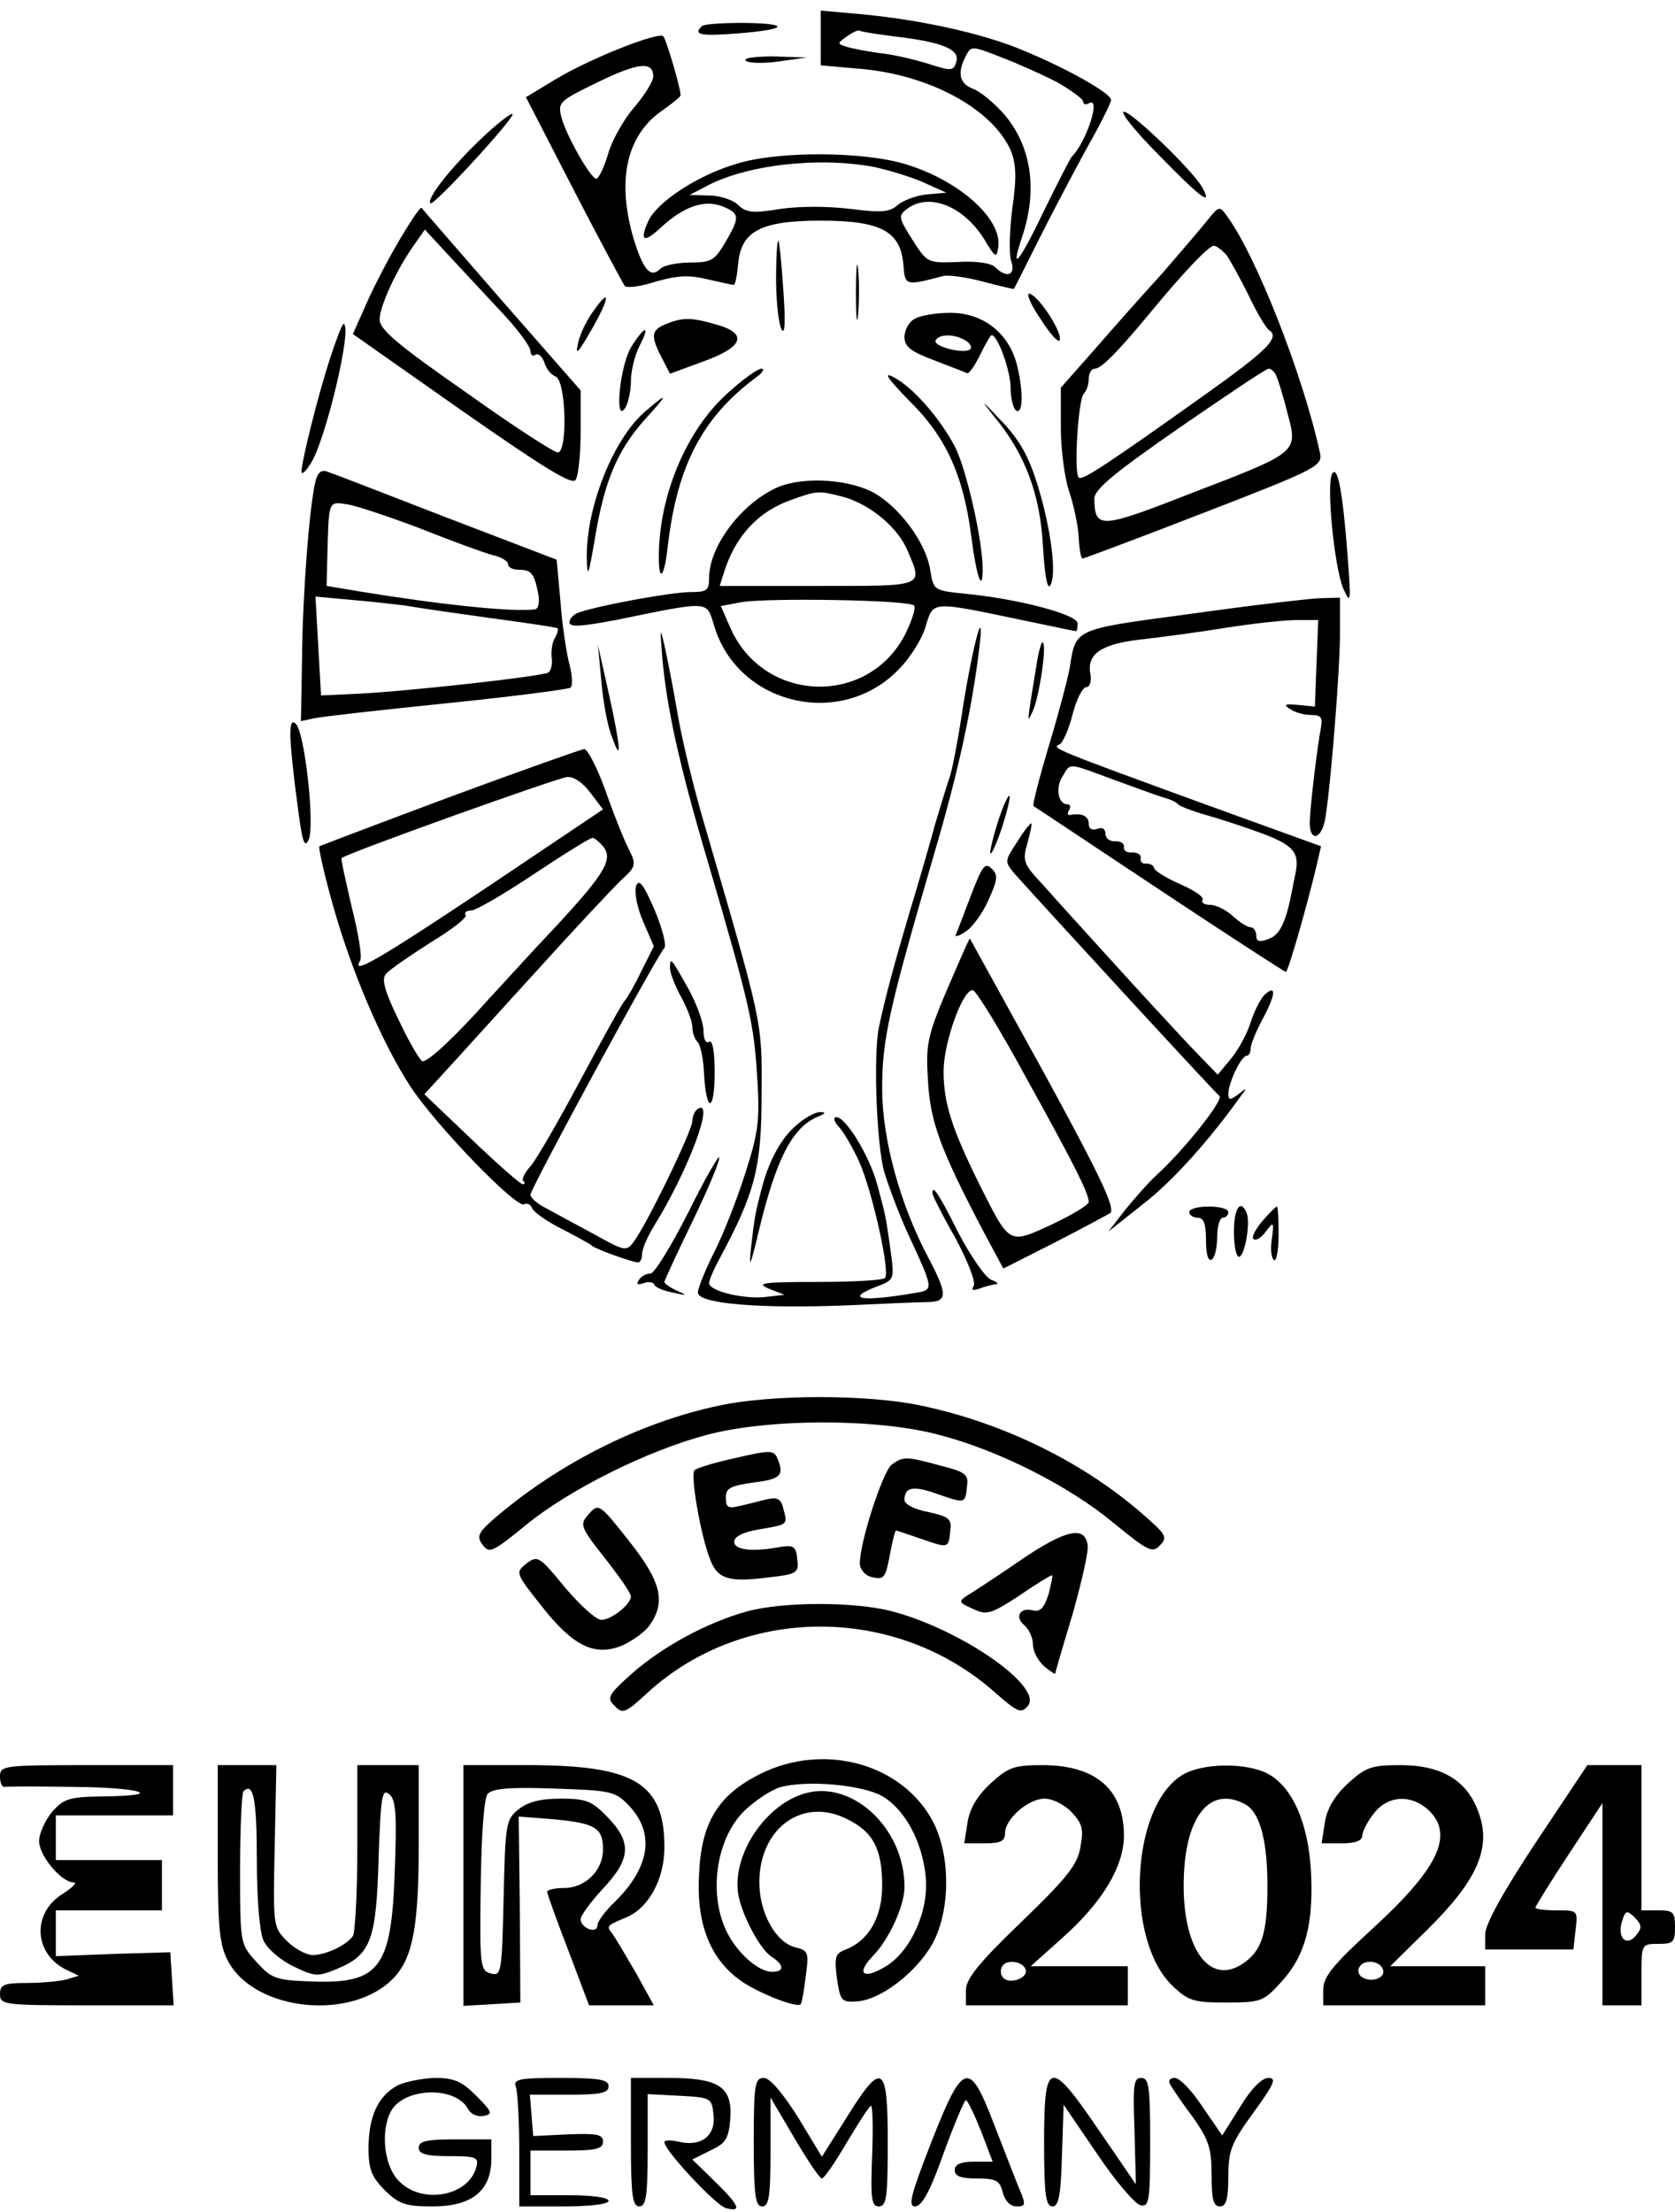 <?xml version="1.0" standalone="no"?>
<!DOCTYPE svg PUBLIC "-//W3C//DTD SVG 20010904//EN"
 "http://www.w3.org/TR/2001/REC-SVG-20010904/DTD/svg10.dtd">
<svg version="1.0" xmlns="http://www.w3.org/2000/svg"
 width="300pt" height="396pt" viewBox="0 0 300 396"
 preserveAspectRatio="xMidYMid meet">
<g transform="translate(0,396) scale(0.1,-0.1)"
fill="#000000" stroke="none">
<path d="M1470 3892 l0 -49 68 -6 c127 -10 241 -73 273 -148 9 -24 10 -48 2
-103 -5 -39 -6 -81 -2 -93 9 -26 -8 -32 -29 -11 -7 7 -34 11 -66 9 -55 -2 -55
-2 -82 40 -25 40 -26 43 -8 56 39 28 99 4 136 -54 21 -35 23 -36 26 -15 7 50
-70 119 -166 148 -75 23 -228 24 -302 1 -69 -20 -143 -68 -159 -103 -16 -36
-8 -40 23 -11 40 37 77 50 109 38 32 -13 33 -19 6 -65 -19 -32 -25 -36 -63
-36 -23 0 -47 -5 -53 -11 -18 -18 -31 -2 -48 53 -31 105 -13 186 51 230 18 13
34 25 33 28 -1 16 -26 100 -31 105 -8 9 -132 -40 -193 -77 l-53 -32 85 -165
c47 -91 89 -169 92 -173 4 -4 29 -1 56 8 39 11 59 12 92 4 23 -5 44 -10 47
-10 3 0 6 16 8 37 5 59 40 78 148 78 108 0 143 -19 148 -79 3 -38 3 -38 72
-20 9 2 40 -2 70 -10 30 -8 56 -14 56 -13 1 1 20 39 43 85 23 46 62 120 86
164 25 44 45 84 45 89 0 12 -78 56 -158 89 -71 30 -184 55 -294 65 l-68 6 0
-49z m130 3 c87 -10 119 -23 113 -45 -5 -17 -8 -18 -51 -4 -26 8 -65 17 -87
19 -22 3 -48 8 -58 11 -18 6 -18 6 0 19 10 7 20 12 23 10 3 -2 30 -6 60 -10z
m293 -82 c26 -15 47 -30 47 -35 0 -5 5 -6 10 -3 23 14 -4 -69 -30 -95 -3 -3
-25 -46 -50 -97 -45 -94 -62 -114 -39 -46 28 84 16 162 -33 219 -18 20 -42 40
-55 45 -25 9 -29 29 -13 59 9 18 11 18 62 -2 29 -11 74 -31 101 -45z m-723 10
c0 -8 -15 -33 -34 -55 -19 -22 -40 -59 -47 -84 -7 -24 -17 -44 -21 -44 -10 0
-55 79 -63 112 -6 25 -2 28 66 61 72 35 99 38 99 10z m396 -162 c27 -6 67 -18
89 -28 l40 -18 -35 -3 c-19 -2 -43 -11 -52 -19 -15 -13 -29 -14 -85 -7 -41 5
-91 5 -125 0 -49 -8 -61 -7 -76 7 -10 10 -34 17 -53 17 l-34 1 27 14 c72 40
204 55 304 36z"/>
<path d="M1257 3913 c-16 -15 -3 -18 62 -13 92 7 99 18 13 19 -38 0 -72 -2
-75 -6z"/>
<path d="M1336 3851 c5 -4 32 -5 59 -1 l50 7 -59 2 c-35 0 -56 -3 -50 -8z"/>
<path d="M858 3708 c-53 -51 -95 -105 -87 -112 6 -5 152 154 147 160 -3 2 -30
-19 -60 -48z"/>
<path d="M2077 3681 c74 -76 96 -92 76 -56 -17 30 -126 135 -140 135 -8 0 21
-36 64 -79z"/>
<path d="M717 3533 c-19 -32 -46 -83 -60 -115 l-25 -56 195 -137 c149 -104
198 -134 204 -124 5 8 9 47 9 87 l0 73 -142 162 c-77 89 -142 163 -143 165 -2
2 -19 -23 -38 -55z m187 -138 c25 -27 46 -56 46 -63 0 -7 4 -11 9 -7 5 3 12
-3 16 -14 3 -11 12 -22 20 -25 19 -7 22 -136 4 -136 -7 0 -81 48 -165 108
-122 85 -154 112 -154 130 0 24 30 89 62 134 l19 27 48 -52 c27 -29 69 -74 95
-102z"/>
<path d="M2162 3565 c-12 -15 -48 -57 -80 -94 -33 -36 -87 -97 -121 -136 l-61
-69 0 -72 c0 -39 7 -91 15 -114 8 -24 16 -61 17 -82 1 -21 4 -38 7 -38 2 0
101 37 217 82 207 80 213 84 208 108 -31 141 -115 354 -167 424 -13 18 -14 17
-35 -9z m35 -62 c7 -10 25 -43 40 -73 14 -30 31 -58 36 -61 20 -13 -3 -36
-114 -115 -177 -126 -221 -155 -227 -149 -9 9 -1 139 9 150 5 5 9 17 9 27 0
10 5 18 11 18 11 0 39 28 94 94 63 77 110 126 119 126 5 0 15 -8 23 -17z m87
-212 c3 -4 13 -35 21 -67 20 -75 24 -72 -174 -148 -161 -63 -170 -63 -171 -9
0 17 34 45 152 127 84 58 156 106 160 106 4 0 9 -4 12 -9z"/>
<path d="M1390 3459 c0 -41 5 -81 10 -89 6 -10 7 14 3 70 -3 47 -7 87 -9 89
-2 2 -4 -29 -4 -70z"/>
<path d="M1533 3435 c0 -44 2 -61 4 -37 2 23 2 59 0 80 -2 20 -4 1 -4 -43z"/>
<path d="M1863 3390 c17 -27 33 -45 35 -39 5 13 -35 76 -53 83 -8 3 -1 -16 18
-44z"/>
<path d="M1062 3402 c-11 -15 -24 -41 -27 -58 -5 -22 1 -15 24 25 34 59 35 79
3 33z"/>
<path d="M1638 3389 c-10 -5 -18 -20 -18 -32 0 -18 11 -26 53 -42 28 -11 55
-21 59 -23 3 -2 14 13 23 32 10 20 19 36 21 36 11 0 34 -64 34 -94 0 -19 5
-38 10 -41 13 -8 13 39 0 87 -16 54 -61 88 -118 88 -26 0 -55 -5 -64 -11z m92
-39 c8 -5 11 -12 8 -15 -10 -10 -69 5 -62 16 7 12 35 11 54 -1z"/>
<path d="M1193 3380 c-27 -11 -28 -21 -8 -60 l15 -29 60 22 c72 26 80 50 23
66 -45 13 -60 13 -90 1z"/>
<path d="M591 3318 c-20 -61 -51 -183 -51 -203 0 -5 7 0 15 13 27 37 78 252
60 252 -2 0 -13 -28 -24 -62z"/>
<path d="M1130 3338 c-20 -34 -30 -139 -10 -108 5 8 10 30 10 48 0 18 7 46 15
62 21 40 10 38 -15 -2z"/>
<path d="M1302 3255 c-73 -66 -122 -183 -122 -292 0 -48 10 -36 16 19 17 145
62 231 159 303 11 8 15 15 9 15 -7 0 -35 -20 -62 -45z"/>
<path d="M1629 3242 c66 -65 97 -134 111 -245 9 -70 20 -101 20 -55 0 50 -29
177 -49 217 -27 52 -76 108 -111 126 -19 10 -10 -3 29 -43z"/>
<path d="M1154 3222 c-56 -49 -105 -172 -103 -262 1 -37 3 -31 15 39 17 101
40 155 89 210 43 47 43 51 -1 13z"/>
<path d="M1780 3215 c56 -67 83 -140 88 -233 3 -52 8 -79 13 -70 12 18 2 100
-23 181 -16 51 -32 80 -66 115 -35 37 -37 39 -12 7z"/>
<path d="M565 3098 c-11 -45 -23 -202 -24 -315 l-2 -114 23 5 c13 3 120 15
238 27 118 12 218 25 222 28 4 4 3 22 -2 41 -5 19 -13 69 -16 111 l-7 77 -196
75 c-108 42 -204 79 -213 82 -12 5 -19 0 -23 -17z m190 -85 c55 -22 113 -43
128 -47 15 -3 27 -11 27 -16 0 -6 9 -10 19 -10 23 0 28 -7 35 -43 3 -17 0 -28
-7 -28 -41 -5 -172 9 -312 32 l-60 10 1 42 c3 115 1 109 37 104 17 -3 77 -23
132 -44z m-30 -137 c17 -3 84 -13 150 -22 66 -9 122 -17 124 -19 1 -2 -1 -10
-5 -17 -5 -7 -7 -23 -6 -35 2 -11 -1 -24 -6 -27 -11 -7 -256 -34 -342 -38
l-65 -3 -5 89 -5 88 65 -6 c36 -3 79 -8 95 -10z"/>
<path d="M2386 3112 c-11 -19 4 -169 20 -206 13 -29 14 -24 8 54 -9 119 -18
168 -28 152z"/>
<path d="M1385 3084 c-63 -32 -115 -105 -115 -159 0 -22 -4 -25 -34 -25 -31 0
-155 -22 -198 -36 -10 -3 -18 -11 -18 -18 0 -9 19 -8 83 4 171 35 162 35 176
-10 42 -142 227 -186 331 -78 20 20 42 55 48 77 14 46 9 45 177 10 49 -10 90
-19 92 -19 2 0 3 6 3 14 0 16 -107 44 -201 53 -57 6 -57 6 -63 43 -8 50 -57
115 -105 140 -49 24 -133 27 -176 4z m127 -14 c48 -14 97 -55 114 -97 27 -64
32 -62 -162 -62 l-175 0 7 22 c20 66 61 111 121 132 47 17 49 17 95 5z m125
-194 c4 -4 -4 -28 -17 -54 -68 -127 -251 -120 -311 12 l-18 41 37 7 c48 8 300
4 309 -6z"/>
<path d="M2132 2861 c-210 -28 -205 -26 -216 -96 -4 -22 -21 -86 -38 -142 -17
-57 -29 -104 -27 -106 2 -1 104 -69 226 -150 122 -81 224 -147 226 -147 4 0
37 115 55 190 l8 35 -210 76 c-263 96 -274 100 -259 106 6 2 17 26 24 54 7 27
18 49 25 49 6 0 9 10 7 23 -7 36 19 54 89 62 35 4 104 13 153 21 50 8 107 14
128 14 l38 0 -3 -77 -3 -78 -30 3 c-23 2 -27 1 -15 -7 8 -6 25 -11 38 -11 18
0 21 -4 18 -22 -6 -30 -19 -136 -20 -167 -2 -40 22 -35 28 6 10 63 26 264 26
331 l0 62 -37 -1 c-21 -1 -125 -13 -231 -28z m-137 -297 c39 -14 79 -29 90
-32 11 -3 22 -8 25 -12 3 -3 25 -12 50 -19 25 -7 71 -22 103 -34 55 -21 65
-34 57 -72 -1 -5 -4 -19 -6 -30 -11 -57 -22 -79 -42 -86 -16 -6 -22 -5 -22 6
0 8 -5 15 -10 15 -6 0 -20 9 -32 20 -12 11 -30 20 -40 20 -11 0 -17 4 -14 9 3
5 -15 17 -40 28 -25 11 -46 24 -47 29 -1 5 -7 8 -14 8 -7 -1 -11 3 -10 10 1 6
-6 10 -15 10 -10 -1 -16 3 -15 10 1 6 -6 10 -15 10 -10 -1 -18 5 -18 13 0 9
-6 13 -15 9 -9 -3 -15 0 -15 9 0 14 -12 20 -33 16 -5 -1 -6 3 -2 9 3 5 2 10
-3 10 -17 0 -22 30 -9 50 15 25 8 25 92 -6z"/>
<path d="M1186 2785 c8 -93 31 -196 81 -365 76 -259 83 -292 89 -385 5 -80 3
-100 -21 -175 -15 -47 -40 -111 -56 -142 -16 -32 -29 -64 -29 -72 0 -20 110
-29 265 -23 66 3 132 6 148 6 34 1 34 14 1 77 -52 97 -84 215 -84 305 0 90 13
145 93 420 43 145 68 261 81 369 10 85 -11 8 -29 -104 -9 -60 -20 -118 -25
-130 -4 -11 -15 -48 -25 -81 -9 -33 -29 -103 -45 -155 -27 -91 -45 -157 -56
-210 -10 -50 -4 -211 10 -259 8 -26 26 -74 41 -107 49 -106 48 -103 12 -109
-94 -16 -126 -11 -66 12 31 12 31 12 24 65 -9 64 -9 62 -24 118 -14 51 -56
120 -73 120 -6 0 -5 -7 5 -18 9 -10 25 -38 36 -62 24 -55 56 -199 46 -208 -4
-4 -58 -7 -122 -7 -96 0 -110 -2 -86 -12 l28 -11 -35 -4 c-40 -4 -100 11 -100
25 0 5 9 26 20 46 62 116 74 160 74 291 1 134 3 122 -104 490 -17 58 -38 143
-46 190 -8 47 -19 103 -24 125 -8 34 -8 31 -4 -20z"/>
<path d="M1857 2773 c-19 -115 -18 -110 -6 -83 11 27 25 120 16 120 -2 0 -7
-17 -10 -37z"/>
<path d="M1077 2741 c3 -36 11 -81 19 -100 18 -51 16 -20 -6 79 l-19 85 6 -64z"/>
<path d="M520 2645 c0 -16 5 -69 12 -119 9 -73 13 -86 21 -69 11 26 -7 191
-23 207 -7 7 -10 1 -10 -19z"/>
<path d="M805 2533 c-126 -47 -231 -87 -233 -88 -2 -2 8 -47 23 -101 33 -119
88 -249 140 -329 46 -70 190 -219 204 -211 5 3 11 0 14 -7 3 -7 27 -24 53 -37
27 -14 51 -27 54 -30 6 -6 73 -30 83 -30 4 0 7 7 7 15 0 9 10 32 23 53 60 97
108 226 77 207 -5 -3 -10 -13 -10 -22 0 -17 -81 -184 -105 -216 -13 -18 -16
-17 -72 14 -32 17 -70 38 -85 46 -16 8 -28 19 -28 24 0 11 227 429 240 442 4
5 -4 36 -18 69 -20 46 -28 56 -33 41 -3 -10 2 -38 13 -63 l19 -44 -23 -46
c-12 -25 -25 -47 -28 -50 -4 -3 -39 -66 -79 -141 -40 -75 -81 -146 -91 -157
-10 -11 -16 -23 -13 -26 4 -3 3 -6 -1 -6 -4 0 -45 36 -92 81 l-84 80 43 47
c24 26 96 106 161 177 65 72 131 142 147 158 28 25 29 29 16 55 -8 15 -27 62
-42 105 -15 42 -33 77 -39 76 -6 -1 -114 -39 -241 -86z m253 7 l22 -29 -210
-141 c-192 -128 -242 -157 -225 -130 4 6 -3 49 -15 96 -11 48 -20 87 -18 88
16 11 388 144 404 145 12 1 29 -11 42 -29z m22 -95 c19 -23 3 -49 -82 -141
-41 -43 -96 -104 -124 -134 -58 -65 -106 -110 -117 -110 -4 0 -23 32 -42 72
-26 53 -32 75 -24 84 6 8 42 32 79 56 38 23 67 45 64 50 -3 4 1 8 10 8 8 0 58
29 112 65 54 36 101 65 105 65 4 0 12 -7 19 -15z"/>
<path d="M1787 2488 c-9 -29 -15 -54 -13 -56 2 -2 12 20 21 48 9 28 15 53 13
55 -2 3 -12 -19 -21 -47z"/>
<path d="M1822 2453 c-23 -35 -23 -35 -5 -57 61 -68 359 -392 367 -398 9 -6
-65 -99 -114 -143 -12 -11 -36 -38 -54 -60 l-31 -40 63 50 c53 41 119 115 176
195 10 13 9 13 -6 1 -15 -11 -18 -11 -18 1 0 19 23 68 33 68 4 0 7 6 7 13 0 7
9 29 20 50 24 44 27 65 7 48 -8 -6 -19 -28 -26 -48 -6 -21 -22 -51 -36 -68
l-24 -29 -53 55 c-29 31 -91 98 -138 150 -47 52 -102 112 -122 135 -35 37 -37
43 -28 74 5 19 9 35 7 36 -1 1 -13 -13 -25 -33z"/>
<path d="M1739 2357 c-13 -34 -25 -66 -27 -70 -3 -5 6 -3 17 5 12 7 31 33 41
56 17 37 18 46 6 57 -12 12 -17 4 -37 -48z"/>
<path d="M1696 2188 c-35 -83 -38 -97 -34 -162 4 -74 22 -123 98 -268 l37 -69
89 45 c49 25 95 50 102 54 11 7 -16 64 -118 251 -73 132 -133 241 -133 241 -1
0 -19 -41 -41 -92z m140 -154 c86 -155 114 -210 114 -226 0 -5 -30 -23 -66
-40 -78 -36 -75 -37 -129 70 -50 101 -65 147 -65 204 0 53 36 151 53 145 6 -2
48 -70 93 -153z"/>
<path d="M1200 2227 c0 -9 9 -32 20 -52 11 -20 20 -44 20 -53 0 -10 4 -22 9
-27 6 -6 11 -32 12 -58 4 -71 19 -68 19 3 0 38 -4 59 -10 55 -6 -4 -10 5 -10
20 0 14 -12 47 -26 73 -32 57 -34 60 -34 39z"/>
<path d="M1428 1947 c-28 -23 -50 -63 -63 -112 -12 -45 -14 -56 -20 -110 -4
-39 -1 -32 14 31 31 129 60 186 106 205 13 5 15 8 5 8 -8 1 -27 -9 -42 -22z"/>
<path d="M1232 1788 c-30 -59 -60 -108 -67 -108 -8 0 -17 -5 -21 -12 -5 -7 -2
-9 9 -5 9 3 17 2 19 -3 2 -5 17 -11 33 -14 26 -6 27 -5 8 3 -13 6 -23 13 -23
16 0 3 23 52 51 110 28 58 49 108 47 113 -1 4 -27 -41 -56 -100z"/>
<path d="M1670 1824 c0 -4 18 -40 41 -80 22 -41 37 -79 33 -86 -5 -8 -2 -9 10
-5 10 4 23 7 29 8 7 0 3 4 -8 8 -11 5 -37 43 -59 85 -35 70 -46 86 -46 70z"/>
<path d="M2130 1790 c0 -5 7 -10 15 -10 11 0 15 -11 15 -41 0 -24 4 -38 10
-34 6 3 10 22 10 41 0 19 5 34 10 34 6 0 10 5 10 10 0 6 -16 10 -35 10 -19 0
-35 -4 -35 -10z"/>
<path d="M2210 1755 c0 -25 4 -45 9 -45 10 0 21 59 14 78 -11 27 -23 9 -23
-33z"/>
<path d="M2261 1774 c-12 -14 -20 -29 -16 -32 4 -4 14 2 22 13 14 19 15 18 11
-13 -3 -18 -1 -35 4 -38 4 -3 8 18 8 45 0 28 -1 51 -3 51 -2 0 -14 -12 -26
-26z"/>
<path d="M1285 1443 c-136 -29 -279 -100 -392 -195 -37 -31 -40 -38 -29 -53
12 -17 18 -14 77 34 79 65 219 134 324 162 112 30 307 30 418 0 107 -28 231
-91 311 -157 61 -50 70 -55 83 -41 14 14 12 19 -22 49 -109 98 -257 171 -407
202 -96 20 -269 20 -363 -1z"/>
<path d="M1318 1350 c-37 -8 -70 -18 -74 -22 -8 -8 11 -118 28 -160 13 -35 34
-41 104 -32 52 6 55 8 52 33 -2 22 -7 25 -28 22 -53 -10 -85 -6 -85 9 0 9 15
17 44 22 53 9 52 8 44 37 -4 18 -11 21 -29 17 -13 -3 -35 -9 -49 -12 -21 -5
-25 -3 -25 15 0 17 8 21 50 27 49 6 55 13 42 44 -6 14 -14 14 -74 0z"/>
<path d="M1597 1338 c-16 -13 -57 -138 -57 -177 0 -10 9 -21 20 -24 24 -6 26
-3 35 46 4 20 8 37 10 37 1 0 22 -7 45 -15 49 -17 49 -17 52 15 3 21 -3 25
-39 33 -26 5 -43 14 -43 22 0 23 16 26 60 10 49 -17 49 -17 52 15 3 20 -3 25
-47 36 -62 17 -67 17 -88 2z"/>
<path d="M1055 1250 c-17 -19 -17 -22 28 -79 26 -33 47 -63 47 -69 0 -14 -35
-42 -53 -42 -9 0 -38 26 -65 58 -46 56 -49 58 -69 43 -20 -16 -20 -17 26 -75
57 -73 96 -92 145 -72 18 8 41 24 50 37 29 42 20 78 -38 151 -52 66 -54 67
-71 48z"/>
<path d="M1828 1167 c-42 -29 -85 -57 -95 -63 -17 -11 -16 -13 9 -24 25 -12
32 -10 83 23 30 21 57 37 59 37 2 0 -1 -15 -6 -34 -8 -25 -15 -32 -28 -29 -24
6 -33 -12 -15 -27 8 -7 15 -22 15 -34 0 -12 9 -29 20 -39 11 -9 20 -15 20 -13
0 2 14 50 31 106 16 57 29 112 27 124 -5 35 -39 28 -120 -27z"/>
<path d="M1337 1075 c-71 -20 -149 -62 -204 -110 -44 -39 -47 -45 -32 -59 14
-15 19 -13 57 22 172 159 445 160 623 3 42 -37 48 -39 60 -25 28 34 -118 136
-242 169 -66 18 -197 18 -262 0z"/>
<path d="M1361 784 c-75 -38 -105 -86 -109 -180 -5 -86 19 -149 72 -188 29
-22 104 -52 110 -44 2 1 6 24 9 49 6 44 5 47 -19 53 -35 9 -64 62 -64 116 0
97 77 153 156 114 48 -23 64 -54 64 -120 0 -56 -24 -98 -65 -114 -19 -7 -21
-13 -16 -52 6 -40 8 -43 36 -41 43 3 106 52 135 103 32 59 33 155 2 217 -54
105 -195 145 -311 87z m220 -40 c40 -24 71 -81 77 -144 6 -61 -27 -133 -71
-160 -41 -25 -55 -14 -23 19 29 30 56 90 56 123 0 107 -97 195 -183 166 -69
-23 -125 -109 -115 -178 6 -37 39 -100 60 -113 23 -15 23 -27 1 -27 -22 0 -54
26 -75 60 -41 67 -29 176 26 229 18 17 46 36 62 41 47 14 149 5 185 -16z"/>
<path d="M0 780 c0 -11 3 -19 8 -19 4 1 60 1 125 0 122 -1 166 -16 50 -17 -59
-1 -69 -4 -90 -28 -12 -15 -23 -38 -23 -52 0 -26 40 -74 62 -74 7 0 -2 -9 -19
-20 -56 -34 -53 -107 5 -136 l23 -11 -23 -7 c-13 -3 -44 -6 -70 -6 -41 0 -48
-3 -48 -20 0 -19 7 -20 156 -20 l155 0 -3 48 -3 47 -102 -3 -103 -4 0 41 0 41
95 0 95 0 0 45 0 45 -95 0 -95 0 0 40 0 40 105 0 105 0 0 45 0 45 -155 0
c-148 0 -155 -1 -155 -20z"/>
<path d="M390 642 c0 -133 3 -163 18 -192 48 -92 226 -109 299 -29 33 37 43
92 43 242 l0 137 -55 0 -55 0 0 -147 c0 -82 -4 -153 -8 -159 -11 -16 -48 -34
-72 -34 -11 0 -32 11 -46 25 -25 25 -25 27 -22 170 l3 145 -52 0 -53 0 0 -158z
m70 -12 c0 -69 5 -130 12 -144 6 -14 30 -35 53 -46 39 -19 44 -19 78 -5 61 25
71 51 75 197 4 111 6 127 19 116 12 -9 14 -36 10 -138 -6 -176 -27 -203 -156
-197 -57 2 -66 6 -92 35 -29 32 -29 33 -29 165 0 74 3 137 6 140 18 18 24 -15
24 -123z"/>
<path d="M830 584 l0 -215 51 3 51 3 -1 167 -2 166 63 -5 c74 -7 88 -15 88
-54 0 -38 -32 -69 -70 -69 -16 0 -30 -3 -30 -7 0 -3 17 -51 38 -105 l37 -98
58 0 58 0 -32 58 c-18 31 -37 63 -42 70 -11 14 -12 14 26 30 39 17 67 68 67
125 0 114 -53 146 -237 147 l-123 0 0 -216z m294 146 c50 -50 41 -112 -23
-175 -17 -16 -31 -35 -31 -42 0 -16 -30 -5 -30 11 0 7 18 31 40 55 50 53 52
83 8 128 -28 29 -38 33 -84 33 -36 0 -59 -6 -75 -19 -23 -18 -24 -26 -27 -159
-3 -134 -4 -140 -23 -135 -19 5 -20 14 -18 157 1 89 6 156 12 164 8 10 38 13
119 10 99 -3 110 -5 132 -28z"/>
<path d="M1775 768 c-24 -22 -38 -45 -42 -70 l-6 -38 37 0 c28 0 36 4 36 18 0
26 42 62 71 62 14 0 36 -11 48 -24 20 -21 22 -31 16 -63 -5 -31 -24 -55 -106
-134 -77 -74 -99 -102 -99 -122 l0 -27 145 0 145 0 0 35 0 35 -87 0 -87 0 57
51 c72 64 110 128 110 183 0 82 -50 126 -146 126 -51 0 -61 -4 -92 -32z m62
-334 c5 -15 -28 -27 -40 -15 -5 5 -6 14 -2 21 8 13 37 9 42 -6z"/>
<path d="M2117 782 c-92 -57 -103 -295 -17 -377 28 -27 38 -30 96 -30 63 0 67
2 99 37 43 47 58 104 53 198 -5 88 -34 152 -78 175 -39 20 -118 19 -153 -3z
m113 -52 c26 -14 40 -63 40 -146 0 -86 -10 -117 -45 -140 -58 -38 -105 25
-105 140 0 121 45 181 110 146z"/>
<path d="M2415 768 c-24 -22 -38 -45 -42 -70 l-6 -38 37 0 c24 0 36 5 36 14 0
7 9 25 21 40 25 32 66 34 97 6 47 -44 19 -104 -99 -212 -72 -66 -89 -87 -89
-110 l0 -28 145 0 145 0 0 35 0 35 -85 0 -85 0 68 67 c87 86 113 144 91 206
-20 59 -66 87 -141 87 -52 0 -62 -4 -93 -32z m62 -334 c5 -15 -20 -24 -37 -14
-7 4 -9 13 -5 19 8 14 37 11 42 -5z"/>
<path d="M2751 662 c-59 -89 -91 -147 -91 -165 l0 -27 79 0 79 0 4 35 c4 35 4
35 -34 35 -21 0 -38 2 -38 5 0 2 27 46 60 96 l60 91 0 -181 0 -181 35 0 35 0
0 55 c0 54 0 55 30 55 27 0 30 3 30 30 0 27 -3 30 -30 30 l-30 0 0 130 0 130
-49 0 -48 0 -92 -138z m179 -167 c-17 -21 -34 -4 -25 25 6 20 9 21 23 7 13
-13 13 -19 2 -32z"/>
<path d="M711 226 c-34 -19 -50 -54 -51 -109 0 -41 5 -53 29 -78 26 -25 37
-29 86 -29 70 0 105 28 105 85 l0 35 -65 0 c-51 0 -65 -3 -65 -15 0 -11 13
-15 54 -15 49 0 54 -2 49 -20 -14 -52 -97 -67 -138 -25 -27 26 -34 89 -15 125
23 43 115 46 138 5 5 -10 17 -15 28 -13 17 3 16 7 -13 36 -26 26 -39 32 -75
32 -24 -1 -54 -7 -67 -14z"/>
<path d="M924 224 c3 -9 6 -60 6 -115 l0 -99 80 0 c47 0 80 4 80 10 0 6 -30
10 -70 10 l-70 0 0 40 0 40 65 0 c52 0 65 3 65 16 0 13 -11 15 -62 13 l-63 -3
-3 37 -3 37 70 0 c56 0 71 3 71 15 0 12 -16 15 -86 15 -74 0 -85 -2 -80 -16z"/>
<path d="M1130 125 c0 -96 3 -115 15 -115 12 0 15 18 15 100 l0 101 58 -3 c56
-3 57 -4 60 -35 4 -37 -23 -57 -63 -47 -14 3 -25 3 -25 -1 0 -15 92 -113 110
-118 30 -8 24 5 -20 48 l-40 39 32 16 c28 13 33 21 36 57 4 57 -20 73 -110 73
l-68 0 0 -115z"/>
<path d="M1350 125 c0 -96 3 -115 15 -115 12 0 15 17 15 97 l0 98 43 -73 c23
-39 45 -72 49 -72 4 0 24 29 45 65 21 35 40 65 43 65 3 0 4 -40 2 -90 -3 -77
-1 -90 12 -90 14 0 16 17 16 116 0 140 -10 146 -75 41 l-43 -68 -43 71 c-28
44 -50 70 -61 70 -16 0 -18 -12 -18 -115z"/>
<path d="M1668 125 c-37 -95 -42 -115 -29 -115 12 0 27 27 51 95 19 52 37 95
40 95 3 0 15 -25 27 -55 l21 -55 -34 0 c-24 0 -34 -5 -34 -15 0 -11 11 -15 40
-15 34 0 41 -4 46 -25 4 -15 13 -25 25 -25 16 0 17 3 4 33 -7 17 -27 69 -45
115 -44 115 -55 112 -112 -33z"/>
<path d="M1870 125 c0 -94 3 -115 15 -115 11 0 15 19 17 91 l3 91 60 -88 c33
-49 68 -90 78 -92 15 -3 17 7 17 112 0 100 -2 116 -16 116 -14 0 -15 -13 -12
-95 1 -52 3 -95 2 -95 0 0 -29 43 -65 95 -89 131 -99 129 -99 -20z"/>
<path d="M2096 228 c4 -7 22 -34 41 -59 28 -40 33 -55 33 -103 0 -43 3 -56 15
-56 11 0 15 13 15 53 0 47 5 60 45 115 37 51 42 62 27 62 -12 0 -31 -19 -51
-52 l-32 -51 -35 51 c-19 29 -41 52 -50 52 -9 0 -12 -5 -8 -12z"/>
</g>
</svg>
